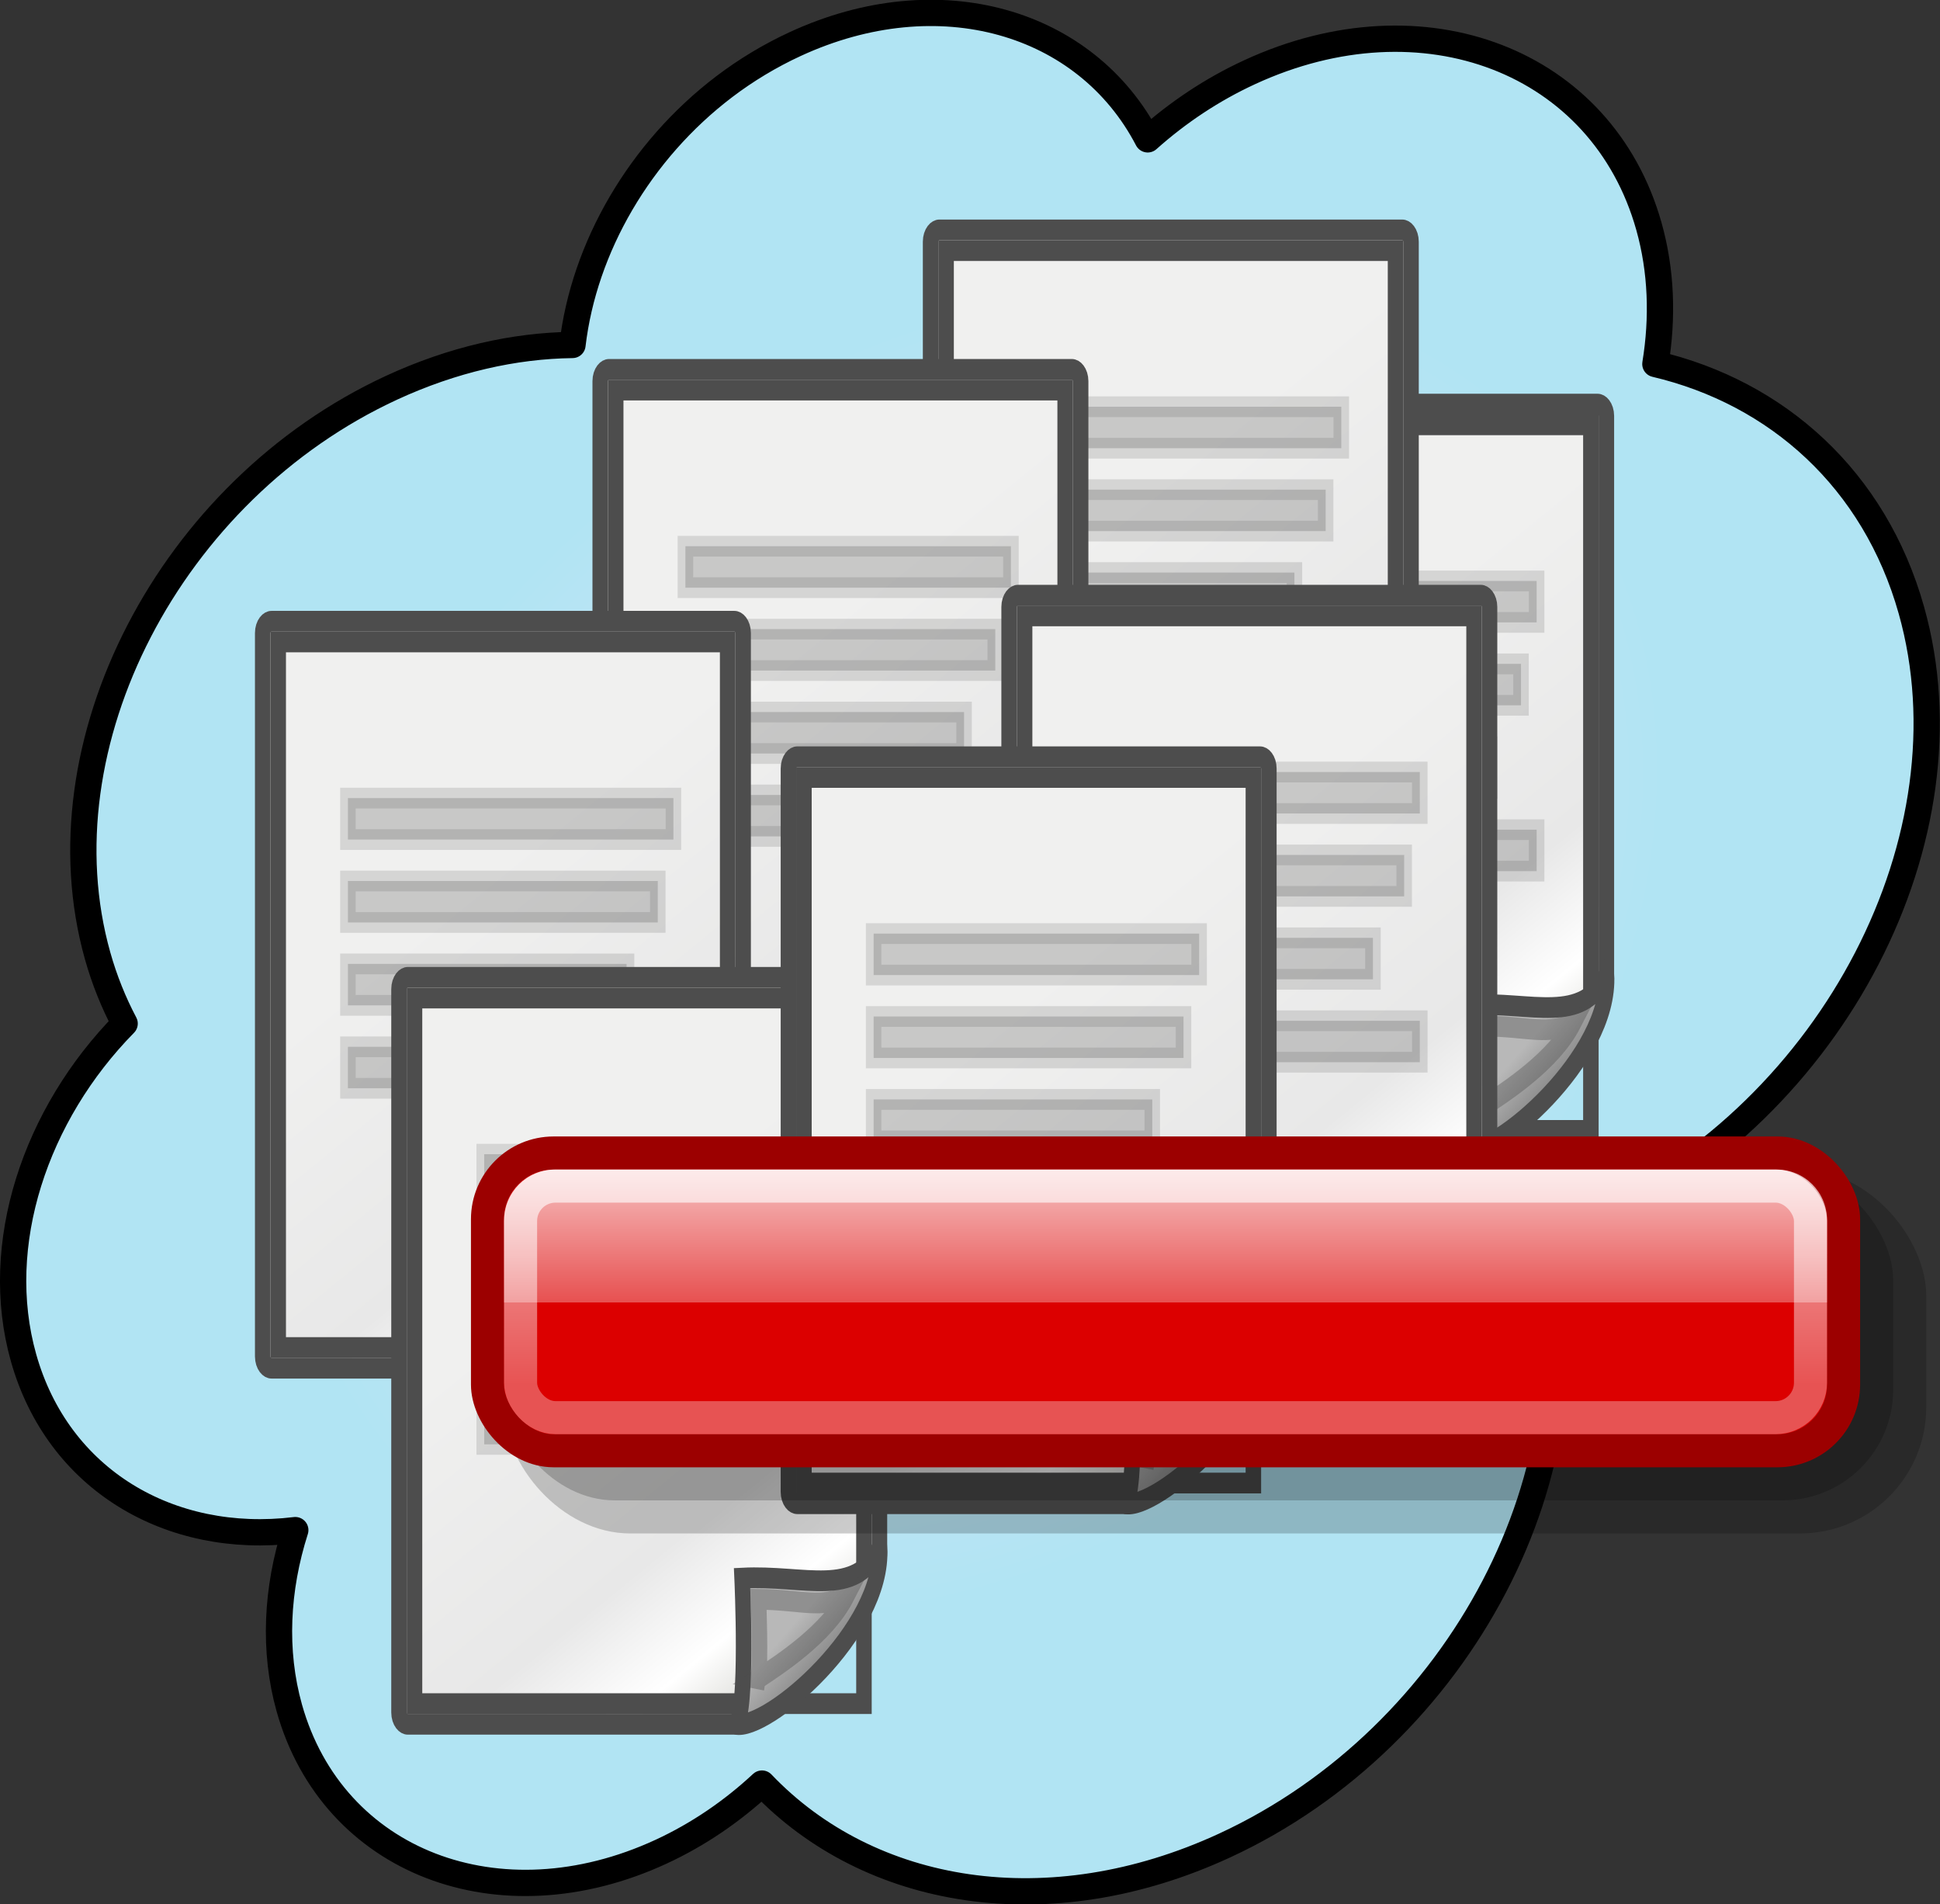 <?xml version="1.0" encoding="UTF-8" standalone="no"?>
<!-- Created with Inkscape (http://www.inkscape.org/) -->

<svg
   xmlns:dc="http://purl.org/dc/elements/1.1/"
   xmlns:cc="http://creativecommons.org/ns#"
   xmlns:rdf="http://www.w3.org/1999/02/22-rdf-syntax-ns#"
   xmlns:svg="http://www.w3.org/2000/svg"
   xmlns="http://www.w3.org/2000/svg"
   xmlns:xlink="http://www.w3.org/1999/xlink"
   xmlns:sodipodi="http://sodipodi.sourceforge.net/DTD/sodipodi-0.dtd"
   xmlns:inkscape="http://www.inkscape.org/namespaces/inkscape"
   id="svg2"
   sodipodi:docname="groupremovefrom.svg"
   viewBox="0 0 431.933 423.894"
   sodipodi:version="0.32"
   version="1.0"
   inkscape:output_extension="org.inkscape.output.svg.inkscape"
   inkscape:version="0.48.4 r9939"
   width="100%"
   height="100%">
  <rect x="0" y="0" width="431.933" height="423.894" fill="#333333" stroke="none"/>
  <defs
     id="defs4">
    <radialGradient
       id="radialGradient3218"
       gradientUnits="userSpaceOnUse"
       cy="552.38"
       cx="320.41"
       gradientTransform="matrix(0.715,-0.344,0.166,0.619,56.704,87.063)"
       r="210.59"
       inkscape:collect="always">
      <stop
         id="stop3212"
         style="stop-color:#e3e8fb"
         offset="0" />
      <stop
         id="stop3214"
         style="stop-color:#b1e4f3"
         offset="1" />
    </radialGradient>
    <linearGradient
       inkscape:collect="always"
       xlink:href="#linearGradient15218"
       id="linearGradient13653"
       gradientUnits="userSpaceOnUse"
       gradientTransform="matrix(1.067,0,0,0.989,4.392,4.035)"
       x1="22.308"
       y1="18.992"
       x2="35.785"
       y2="39.498" />
    <linearGradient
       id="linearGradient15218">
      <stop
         style="stop-color:#f0f0ef;stop-opacity:1;"
         offset="0"
         id="stop15220" />
      <stop
         id="stop2269"
         offset="0.599"
         style="stop-color:#e8e8e8;stop-opacity:1;" />
      <stop
         id="stop2267"
         offset="0.828"
         style="stop-color:#ffffff;stop-opacity:1;" />
      <stop
         style="stop-color:#d8d8d3;stop-opacity:1;"
         offset="1"
         id="stop15222" />
    </linearGradient>
    <linearGradient
       inkscape:collect="always"
       xlink:href="#linearGradient2259"
       id="linearGradient13651"
       gradientUnits="userSpaceOnUse"
       gradientTransform="matrix(0.999,0,0,1,5.991,4.033)"
       x1="26.076"
       y1="26.697"
       x2="30.811"
       y2="42.007" />
    <linearGradient
       inkscape:collect="always"
       id="linearGradient2259">
      <stop
         style="stop-color:#ffffff;stop-opacity:1;"
         offset="0"
         id="stop2261" />
      <stop
         style="stop-color:#ffffff;stop-opacity:0;"
         offset="1"
         id="stop2263" />
    </linearGradient>
    <linearGradient
       inkscape:collect="always"
       xlink:href="#linearGradient2224"
       id="linearGradient2230"
       x1="35.997"
       y1="40.458"
       x2="33.665"
       y2="37.771"
       gradientUnits="userSpaceOnUse"
       gradientTransform="translate(6.162,4.033)" />
    <linearGradient
       id="linearGradient2224">
      <stop
         style="stop-color:#7c7c7c;stop-opacity:1;"
         offset="0"
         id="stop2226" />
      <stop
         style="stop-color:#b8b8b8;stop-opacity:1;"
         offset="1"
         id="stop2228" />
    </linearGradient>
    <linearGradient
       inkscape:collect="always"
       xlink:href="#linearGradient2251"
       id="linearGradient2257"
       x1="33.396"
       y1="36.921"
       x2="34.17"
       y2="38.07"
       gradientUnits="userSpaceOnUse"
       gradientTransform="translate(6.162,3.658)" />
    <linearGradient
       inkscape:collect="always"
       id="linearGradient2251">
      <stop
         style="stop-color:#ffffff;stop-opacity:1;"
         offset="0"
         id="stop2253" />
      <stop
         style="stop-color:#ffffff;stop-opacity:0;"
         offset="1"
         id="stop2255" />
    </linearGradient>
    <linearGradient
       id="linearGradient15218-0">
      <stop
         style="stop-color:#f0f0ef;stop-opacity:1;"
         offset="0"
         id="stop15220-3" />
      <stop
         id="stop2269-5"
         offset="0.599"
         style="stop-color:#e8e8e8;stop-opacity:1;" />
      <stop
         id="stop2267-8"
         offset="0.828"
         style="stop-color:#ffffff;stop-opacity:1;" />
      <stop
         style="stop-color:#d8d8d3;stop-opacity:1;"
         offset="1"
         id="stop15222-7" />
    </linearGradient>
    <linearGradient
       id="linearGradient2224-8">
      <stop
         style="stop-color:#7c7c7c;stop-opacity:1;"
         offset="0"
         id="stop2226-9" />
      <stop
         style="stop-color:#b8b8b8;stop-opacity:1;"
         offset="1"
         id="stop2228-3" />
    </linearGradient>
    <linearGradient
       id="linearGradient15218-0-2">
      <stop
         style="stop-color:#f0f0ef;stop-opacity:1;"
         offset="0"
         id="stop15220-3-0" />
      <stop
         id="stop2269-5-4"
         offset="0.599"
         style="stop-color:#e8e8e8;stop-opacity:1;" />
      <stop
         id="stop2267-8-0"
         offset="0.828"
         style="stop-color:#ffffff;stop-opacity:1;" />
      <stop
         style="stop-color:#d8d8d3;stop-opacity:1;"
         offset="1"
         id="stop15222-7-2" />
    </linearGradient>
    <linearGradient
       id="linearGradient2224-8-7">
      <stop
         style="stop-color:#7c7c7c;stop-opacity:1;"
         offset="0"
         id="stop2226-9-4" />
      <stop
         style="stop-color:#b8b8b8;stop-opacity:1;"
         offset="1"
         id="stop2228-3-8" />
    </linearGradient>
    <linearGradient
       id="linearGradient15218-0-7">
      <stop
         style="stop-color:#f0f0ef;stop-opacity:1;"
         offset="0"
         id="stop15220-3-07" />
      <stop
         id="stop2269-5-5"
         offset="0.599"
         style="stop-color:#e8e8e8;stop-opacity:1;" />
      <stop
         id="stop2267-8-2"
         offset="0.828"
         style="stop-color:#ffffff;stop-opacity:1;" />
      <stop
         style="stop-color:#d8d8d3;stop-opacity:1;"
         offset="1"
         id="stop15222-7-0" />
    </linearGradient>
    <linearGradient
       id="linearGradient2224-8-8">
      <stop
         style="stop-color:#7c7c7c;stop-opacity:1;"
         offset="0"
         id="stop2226-9-9" />
      <stop
         style="stop-color:#b8b8b8;stop-opacity:1;"
         offset="1"
         id="stop2228-3-2" />
    </linearGradient>
    <linearGradient
       id="linearGradient15218-0-21">
      <stop
         style="stop-color:#f0f0ef;stop-opacity:1;"
         offset="0"
         id="stop15220-3-6" />
      <stop
         id="stop2269-5-6"
         offset="0.599"
         style="stop-color:#e8e8e8;stop-opacity:1;" />
      <stop
         id="stop2267-8-1"
         offset="0.828"
         style="stop-color:#ffffff;stop-opacity:1;" />
      <stop
         style="stop-color:#d8d8d3;stop-opacity:1;"
         offset="1"
         id="stop15222-7-8" />
    </linearGradient>
    <linearGradient
       id="linearGradient2224-8-0">
      <stop
         style="stop-color:#7c7c7c;stop-opacity:1;"
         offset="0"
         id="stop2226-9-44" />
      <stop
         style="stop-color:#b8b8b8;stop-opacity:1;"
         offset="1"
         id="stop2228-3-9" />
    </linearGradient>
    <linearGradient
       id="linearGradient15218-0-1">
      <stop
         style="stop-color:#f0f0ef;stop-opacity:1;"
         offset="0"
         id="stop15220-3-3" />
      <stop
         id="stop2269-5-41"
         offset="0.599"
         style="stop-color:#e8e8e8;stop-opacity:1;" />
      <stop
         id="stop2267-8-8"
         offset="0.828"
         style="stop-color:#ffffff;stop-opacity:1;" />
      <stop
         style="stop-color:#d8d8d3;stop-opacity:1;"
         offset="1"
         id="stop15222-7-3" />
    </linearGradient>
    <linearGradient
       id="linearGradient2224-8-08">
      <stop
         style="stop-color:#7c7c7c;stop-opacity:1;"
         offset="0"
         id="stop2226-9-2" />
      <stop
         style="stop-color:#b8b8b8;stop-opacity:1;"
         offset="1"
         id="stop2228-3-0" />
    </linearGradient>
    <linearGradient
       inkscape:collect="always"
       xlink:href="#linearGradient15218-0-9"
       id="linearGradient13653-6-8"
       gradientUnits="userSpaceOnUse"
       gradientTransform="matrix(1.067,0,0,0.989,4.392,4.035)"
       x1="22.308"
       y1="18.992"
       x2="35.785"
       y2="39.498" />
    <linearGradient
       id="linearGradient15218-0-9">
      <stop
         style="stop-color:#f0f0ef;stop-opacity:1;"
         offset="0"
         id="stop15220-3-64" />
      <stop
         id="stop2269-5-3"
         offset="0.599"
         style="stop-color:#e8e8e8;stop-opacity:1;" />
      <stop
         id="stop2267-8-7"
         offset="0.828"
         style="stop-color:#ffffff;stop-opacity:1;" />
      <stop
         style="stop-color:#d8d8d3;stop-opacity:1;"
         offset="1"
         id="stop15222-7-1" />
    </linearGradient>
    <linearGradient
       inkscape:collect="always"
       xlink:href="#linearGradient2259-4-42"
       id="linearGradient13651-0-8"
       gradientUnits="userSpaceOnUse"
       gradientTransform="matrix(0.999,0,0,1,5.991,4.033)"
       x1="26.076"
       y1="26.697"
       x2="30.811"
       y2="42.007" />
    <linearGradient
       inkscape:collect="always"
       id="linearGradient2259-4-42">
      <stop
         style="stop-color:#ffffff;stop-opacity:1;"
         offset="0"
         id="stop2261-8-3" />
      <stop
         style="stop-color:#ffffff;stop-opacity:0;"
         offset="1"
         id="stop2263-0-4" />
    </linearGradient>
    <linearGradient
       inkscape:collect="always"
       xlink:href="#linearGradient2224-8-76"
       id="linearGradient2230-5-0"
       x1="35.997"
       y1="40.458"
       x2="33.665"
       y2="37.771"
       gradientUnits="userSpaceOnUse"
       gradientTransform="translate(6.162,4.033)" />
    <linearGradient
       id="linearGradient2224-8-76">
      <stop
         style="stop-color:#7c7c7c;stop-opacity:1;"
         offset="0"
         id="stop2226-9-8" />
      <stop
         style="stop-color:#b8b8b8;stop-opacity:1;"
         offset="1"
         id="stop2228-3-1" />
    </linearGradient>
    <linearGradient
       inkscape:collect="always"
       xlink:href="#linearGradient2251-8-0"
       id="linearGradient2257-6-20"
       x1="33.396"
       y1="36.921"
       x2="34.17"
       y2="38.07"
       gradientUnits="userSpaceOnUse"
       gradientTransform="translate(6.162,3.658)" />
    <linearGradient
       inkscape:collect="always"
       id="linearGradient2251-8-0">
      <stop
         style="stop-color:#ffffff;stop-opacity:1;"
         offset="0"
         id="stop2253-9-1" />
      <stop
         style="stop-color:#ffffff;stop-opacity:0;"
         offset="1"
         id="stop2255-7-0" />
    </linearGradient>
    <linearGradient
       inkscape:collect="always"
       xlink:href="#linearGradient15218-0-9-1"
       id="linearGradient13653-6-8-8"
       gradientUnits="userSpaceOnUse"
       gradientTransform="matrix(1.067,0,0,0.989,4.392,4.035)"
       x1="22.308"
       y1="18.992"
       x2="35.785"
       y2="39.498" />
    <linearGradient
       id="linearGradient15218-0-9-1">
      <stop
         style="stop-color:#f0f0ef;stop-opacity:1;"
         offset="0"
         id="stop15220-3-64-3" />
      <stop
         id="stop2269-5-3-9"
         offset="0.599"
         style="stop-color:#e8e8e8;stop-opacity:1;" />
      <stop
         id="stop2267-8-7-1"
         offset="0.828"
         style="stop-color:#ffffff;stop-opacity:1;" />
      <stop
         style="stop-color:#d8d8d3;stop-opacity:1;"
         offset="1"
         id="stop15222-7-1-8" />
    </linearGradient>
    <linearGradient
       inkscape:collect="always"
       xlink:href="#linearGradient2224-8-76-1"
       id="linearGradient2230-5-0-3"
       x1="35.997"
       y1="40.458"
       x2="33.665"
       y2="37.771"
       gradientUnits="userSpaceOnUse"
       gradientTransform="translate(6.162,4.033)" />
    <linearGradient
       id="linearGradient2224-8-76-1">
      <stop
         style="stop-color:#7c7c7c;stop-opacity:1;"
         offset="0"
         id="stop2226-9-8-2" />
      <stop
         style="stop-color:#b8b8b8;stop-opacity:1;"
         offset="1"
         id="stop2228-3-1-5" />
    </linearGradient>
    <linearGradient
       inkscape:collect="always"
       xlink:href="#linearGradient15218-0-9-4"
       id="linearGradient13653-6-8-2"
       gradientUnits="userSpaceOnUse"
       gradientTransform="matrix(1.067,0,0,0.989,4.392,4.035)"
       x1="22.308"
       y1="18.992"
       x2="35.785"
       y2="39.498" />
    <linearGradient
       id="linearGradient15218-0-9-4">
      <stop
         style="stop-color:#f0f0ef;stop-opacity:1;"
         offset="0"
         id="stop15220-3-64-5" />
      <stop
         id="stop2269-5-3-1"
         offset="0.599"
         style="stop-color:#e8e8e8;stop-opacity:1;" />
      <stop
         id="stop2267-8-7-5"
         offset="0.828"
         style="stop-color:#ffffff;stop-opacity:1;" />
      <stop
         style="stop-color:#d8d8d3;stop-opacity:1;"
         offset="1"
         id="stop15222-7-1-6" />
    </linearGradient>
    <linearGradient
       inkscape:collect="always"
       xlink:href="#linearGradient2259-4-42-4"
       id="linearGradient13651-0-8-4"
       gradientUnits="userSpaceOnUse"
       gradientTransform="matrix(0.999,0,0,1,5.991,4.033)"
       x1="26.076"
       y1="26.697"
       x2="30.811"
       y2="42.007" />
    <linearGradient
       inkscape:collect="always"
       id="linearGradient2259-4-42-4">
      <stop
         style="stop-color:#ffffff;stop-opacity:1;"
         offset="0"
         id="stop2261-8-3-9" />
      <stop
         style="stop-color:#ffffff;stop-opacity:0;"
         offset="1"
         id="stop2263-0-4-4" />
    </linearGradient>
    <linearGradient
       inkscape:collect="always"
       xlink:href="#linearGradient2224-8-76-6"
       id="linearGradient2230-5-0-8"
       x1="35.997"
       y1="40.458"
       x2="33.665"
       y2="37.771"
       gradientUnits="userSpaceOnUse"
       gradientTransform="translate(6.162,4.033)" />
    <linearGradient
       id="linearGradient2224-8-76-6">
      <stop
         style="stop-color:#7c7c7c;stop-opacity:1;"
         offset="0"
         id="stop2226-9-8-1" />
      <stop
         style="stop-color:#b8b8b8;stop-opacity:1;"
         offset="1"
         id="stop2228-3-1-1" />
    </linearGradient>
    <linearGradient
       inkscape:collect="always"
       xlink:href="#linearGradient2251-8-0-2"
       id="linearGradient2257-6-20-9"
       x1="33.396"
       y1="36.921"
       x2="34.17"
       y2="38.07"
       gradientUnits="userSpaceOnUse"
       gradientTransform="translate(6.162,3.658)" />
    <linearGradient
       inkscape:collect="always"
       id="linearGradient2251-8-0-2">
      <stop
         style="stop-color:#ffffff;stop-opacity:1;"
         offset="0"
         id="stop2253-9-1-5" />
      <stop
         style="stop-color:#ffffff;stop-opacity:0;"
         offset="1"
         id="stop2255-7-0-6" />
    </linearGradient>
    <linearGradient
       inkscape:collect="always"
       xlink:href="#linearGradient15218-0-9-0"
       id="linearGradient13653-6-8-1"
       gradientUnits="userSpaceOnUse"
       gradientTransform="matrix(1.067,0,0,0.989,4.392,4.035)"
       x1="22.308"
       y1="18.992"
       x2="35.785"
       y2="39.498" />
    <linearGradient
       id="linearGradient15218-0-9-0">
      <stop
         style="stop-color:#f0f0ef;stop-opacity:1;"
         offset="0"
         id="stop15220-3-64-34" />
      <stop
         id="stop2269-5-3-7"
         offset="0.599"
         style="stop-color:#e8e8e8;stop-opacity:1;" />
      <stop
         id="stop2267-8-7-8"
         offset="0.828"
         style="stop-color:#ffffff;stop-opacity:1;" />
      <stop
         style="stop-color:#d8d8d3;stop-opacity:1;"
         offset="1"
         id="stop15222-7-1-7" />
    </linearGradient>
    <linearGradient
       inkscape:collect="always"
       xlink:href="#linearGradient2259-4-42-63"
       id="linearGradient13651-0-8-2"
       gradientUnits="userSpaceOnUse"
       gradientTransform="matrix(0.999,0,0,1,5.991,4.033)"
       x1="26.076"
       y1="26.697"
       x2="30.811"
       y2="42.007" />
    <linearGradient
       inkscape:collect="always"
       id="linearGradient2259-4-42-63">
      <stop
         style="stop-color:#ffffff;stop-opacity:1;"
         offset="0"
         id="stop2261-8-3-8" />
      <stop
         style="stop-color:#ffffff;stop-opacity:0;"
         offset="1"
         id="stop2263-0-4-6" />
    </linearGradient>
    <linearGradient
       inkscape:collect="always"
       xlink:href="#linearGradient2224-8-76-2"
       id="linearGradient2230-5-0-86"
       x1="35.997"
       y1="40.458"
       x2="33.665"
       y2="37.771"
       gradientUnits="userSpaceOnUse"
       gradientTransform="translate(6.162,4.033)" />
    <linearGradient
       id="linearGradient2224-8-76-2">
      <stop
         style="stop-color:#7c7c7c;stop-opacity:1;"
         offset="0"
         id="stop2226-9-8-9" />
      <stop
         style="stop-color:#b8b8b8;stop-opacity:1;"
         offset="1"
         id="stop2228-3-1-0" />
    </linearGradient>
    <linearGradient
       inkscape:collect="always"
       xlink:href="#linearGradient2251-8-0-3"
       id="linearGradient2257-6-20-3"
       x1="33.396"
       y1="36.921"
       x2="34.17"
       y2="38.07"
       gradientUnits="userSpaceOnUse"
       gradientTransform="translate(6.162,3.658)" />
    <linearGradient
       inkscape:collect="always"
       id="linearGradient2251-8-0-3">
      <stop
         style="stop-color:#ffffff;stop-opacity:1;"
         offset="0"
         id="stop2253-9-1-70" />
      <stop
         style="stop-color:#ffffff;stop-opacity:0;"
         offset="1"
         id="stop2255-7-0-2" />
    </linearGradient>
    <linearGradient
       inkscape:collect="always"
       xlink:href="#linearGradient15218-0-9-46"
       id="linearGradient13653-6-8-5"
       gradientUnits="userSpaceOnUse"
       gradientTransform="matrix(1.067,0,0,0.989,4.392,4.035)"
       x1="22.308"
       y1="18.992"
       x2="35.785"
       y2="39.498" />
    <linearGradient
       id="linearGradient15218-0-9-46">
      <stop
         style="stop-color:#f0f0ef;stop-opacity:1;"
         offset="0"
         id="stop15220-3-64-2" />
      <stop
         id="stop2269-5-3-6"
         offset="0.599"
         style="stop-color:#e8e8e8;stop-opacity:1;" />
      <stop
         id="stop2267-8-7-2"
         offset="0.828"
         style="stop-color:#ffffff;stop-opacity:1;" />
      <stop
         style="stop-color:#d8d8d3;stop-opacity:1;"
         offset="1"
         id="stop15222-7-1-5" />
    </linearGradient>
    <linearGradient
       inkscape:collect="always"
       xlink:href="#linearGradient2259-4-42-8"
       id="linearGradient13651-0-8-5"
       gradientUnits="userSpaceOnUse"
       gradientTransform="matrix(0.999,0,0,1,5.991,4.033)"
       x1="26.076"
       y1="26.697"
       x2="30.811"
       y2="42.007" />
    <linearGradient
       inkscape:collect="always"
       id="linearGradient2259-4-42-8">
      <stop
         style="stop-color:#ffffff;stop-opacity:1;"
         offset="0"
         id="stop2261-8-3-5" />
      <stop
         style="stop-color:#ffffff;stop-opacity:0;"
         offset="1"
         id="stop2263-0-4-32" />
    </linearGradient>
    <linearGradient
       inkscape:collect="always"
       xlink:href="#linearGradient2224-8-76-3"
       id="linearGradient2230-5-0-6"
       x1="35.997"
       y1="40.458"
       x2="33.665"
       y2="37.771"
       gradientUnits="userSpaceOnUse"
       gradientTransform="translate(6.162,4.033)" />
    <linearGradient
       id="linearGradient2224-8-76-3">
      <stop
         style="stop-color:#7c7c7c;stop-opacity:1;"
         offset="0"
         id="stop2226-9-8-6" />
      <stop
         style="stop-color:#b8b8b8;stop-opacity:1;"
         offset="1"
         id="stop2228-3-1-9" />
    </linearGradient>
    <linearGradient
       inkscape:collect="always"
       xlink:href="#linearGradient2251-8-0-6"
       id="linearGradient2257-6-20-1"
       x1="33.396"
       y1="36.921"
       x2="34.17"
       y2="38.07"
       gradientUnits="userSpaceOnUse"
       gradientTransform="translate(6.162,3.658)" />
    <linearGradient
       inkscape:collect="always"
       id="linearGradient2251-8-0-6">
      <stop
         style="stop-color:#ffffff;stop-opacity:1;"
         offset="0"
         id="stop2253-9-1-2" />
      <stop
         style="stop-color:#ffffff;stop-opacity:0;"
         offset="1"
         id="stop2255-7-0-0" />
    </linearGradient>
    <linearGradient
       inkscape:collect="always"
       xlink:href="#linearGradient15218-0-9-1-8"
       id="linearGradient13653-6-8-8-1"
       gradientUnits="userSpaceOnUse"
       gradientTransform="matrix(1.067,0,0,0.989,4.392,4.035)"
       x1="22.308"
       y1="18.992"
       x2="35.785"
       y2="39.498" />
    <linearGradient
       id="linearGradient15218-0-9-1-8">
      <stop
         style="stop-color:#f0f0ef;stop-opacity:1;"
         offset="0"
         id="stop15220-3-64-3-6" />
      <stop
         id="stop2269-5-3-9-5"
         offset="0.599"
         style="stop-color:#e8e8e8;stop-opacity:1;" />
      <stop
         id="stop2267-8-7-1-9"
         offset="0.828"
         style="stop-color:#ffffff;stop-opacity:1;" />
      <stop
         style="stop-color:#d8d8d3;stop-opacity:1;"
         offset="1"
         id="stop15222-7-1-8-4" />
    </linearGradient>
    <linearGradient
       inkscape:collect="always"
       xlink:href="#linearGradient2224-8-76-1-4"
       id="linearGradient2230-5-0-3-9"
       x1="35.997"
       y1="40.458"
       x2="33.665"
       y2="37.771"
       gradientUnits="userSpaceOnUse"
       gradientTransform="translate(6.162,4.033)" />
    <linearGradient
       id="linearGradient2224-8-76-1-4">
      <stop
         style="stop-color:#7c7c7c;stop-opacity:1;"
         offset="0"
         id="stop2226-9-8-2-1" />
      <stop
         style="stop-color:#b8b8b8;stop-opacity:1;"
         offset="1"
         id="stop2228-3-1-5-3" />
    </linearGradient>
    <linearGradient
       inkscape:collect="always"
       xlink:href="#linearGradient15218-0-9-1-5"
       id="linearGradient13653-6-8-8-0"
       gradientUnits="userSpaceOnUse"
       gradientTransform="matrix(1.067,0,0,0.989,4.392,4.035)"
       x1="22.308"
       y1="18.992"
       x2="35.785"
       y2="39.498" />
    <linearGradient
       id="linearGradient15218-0-9-1-5">
      <stop
         style="stop-color:#f0f0ef;stop-opacity:1;"
         offset="0"
         id="stop15220-3-64-3-61" />
      <stop
         id="stop2269-5-3-9-59"
         offset="0.599"
         style="stop-color:#e8e8e8;stop-opacity:1;" />
      <stop
         id="stop2267-8-7-1-6"
         offset="0.828"
         style="stop-color:#ffffff;stop-opacity:1;" />
      <stop
         style="stop-color:#d8d8d3;stop-opacity:1;"
         offset="1"
         id="stop15222-7-1-8-2" />
    </linearGradient>
    <linearGradient
       inkscape:collect="always"
       xlink:href="#linearGradient2224-8-76-1-8"
       id="linearGradient2230-5-0-3-7"
       x1="35.997"
       y1="40.458"
       x2="33.665"
       y2="37.771"
       gradientUnits="userSpaceOnUse"
       gradientTransform="translate(6.162,4.033)" />
    <linearGradient
       id="linearGradient2224-8-76-1-8">
      <stop
         style="stop-color:#7c7c7c;stop-opacity:1;"
         offset="0"
         id="stop2226-9-8-2-8" />
      <stop
         style="stop-color:#b8b8b8;stop-opacity:1;"
         offset="1"
         id="stop2228-3-1-5-8" />
    </linearGradient>
    <linearGradient
       inkscape:collect="always"
       xlink:href="#linearGradient15218-0-9-1-4"
       id="linearGradient13653-6-8-8-5"
       gradientUnits="userSpaceOnUse"
       gradientTransform="matrix(1.067,0,0,0.989,4.392,4.035)"
       x1="22.308"
       y1="18.992"
       x2="35.785"
       y2="39.498" />
    <linearGradient
       id="linearGradient15218-0-9-1-4">
      <stop
         style="stop-color:#f0f0ef;stop-opacity:1;"
         offset="0"
         id="stop15220-3-64-3-4" />
      <stop
         id="stop2269-5-3-9-0"
         offset="0.599"
         style="stop-color:#e8e8e8;stop-opacity:1;" />
      <stop
         id="stop2267-8-7-1-5"
         offset="0.828"
         style="stop-color:#ffffff;stop-opacity:1;" />
      <stop
         style="stop-color:#d8d8d3;stop-opacity:1;"
         offset="1"
         id="stop15222-7-1-8-40" />
    </linearGradient>
    <linearGradient
       inkscape:collect="always"
       xlink:href="#linearGradient2224-8-76-1-7"
       id="linearGradient2230-5-0-3-0"
       x1="35.997"
       y1="40.458"
       x2="33.665"
       y2="37.771"
       gradientUnits="userSpaceOnUse"
       gradientTransform="translate(6.162,4.033)" />
    <linearGradient
       id="linearGradient2224-8-76-1-7">
      <stop
         style="stop-color:#7c7c7c;stop-opacity:1;"
         offset="0"
         id="stop2226-9-8-2-3" />
      <stop
         style="stop-color:#b8b8b8;stop-opacity:1;"
         offset="1"
         id="stop2228-3-1-5-5" />
    </linearGradient>
    <linearGradient
       inkscape:collect="always"
       xlink:href="#linearGradient15218-0-9-1-0"
       id="linearGradient13653-6-8-8-9"
       gradientUnits="userSpaceOnUse"
       gradientTransform="matrix(1.067,0,0,0.989,4.392,4.035)"
       x1="22.308"
       y1="18.992"
       x2="35.785"
       y2="39.498" />
    <linearGradient
       id="linearGradient15218-0-9-1-0">
      <stop
         style="stop-color:#f0f0ef;stop-opacity:1;"
         offset="0"
         id="stop15220-3-64-3-5" />
      <stop
         id="stop2269-5-3-9-7"
         offset="0.599"
         style="stop-color:#e8e8e8;stop-opacity:1;" />
      <stop
         id="stop2267-8-7-1-2"
         offset="0.828"
         style="stop-color:#ffffff;stop-opacity:1;" />
      <stop
         style="stop-color:#d8d8d3;stop-opacity:1;"
         offset="1"
         id="stop15222-7-1-8-21" />
    </linearGradient>
    <linearGradient
       inkscape:collect="always"
       xlink:href="#linearGradient2224-8-76-1-2"
       id="linearGradient2230-5-0-3-4"
       x1="35.997"
       y1="40.458"
       x2="33.665"
       y2="37.771"
       gradientUnits="userSpaceOnUse"
       gradientTransform="translate(6.162,4.033)" />
    <linearGradient
       id="linearGradient2224-8-76-1-2">
      <stop
         style="stop-color:#7c7c7c;stop-opacity:1;"
         offset="0"
         id="stop2226-9-8-2-5" />
      <stop
         style="stop-color:#b8b8b8;stop-opacity:1;"
         offset="1"
         id="stop2228-3-1-5-1" />
    </linearGradient>
    <linearGradient
       inkscape:collect="always"
       xlink:href="#linearGradient15218-0-9-1-88"
       id="linearGradient13653-6-8-8-7"
       gradientUnits="userSpaceOnUse"
       gradientTransform="matrix(1.067,0,0,0.989,4.392,4.035)"
       x1="22.308"
       y1="18.992"
       x2="35.785"
       y2="39.498" />
    <linearGradient
       id="linearGradient15218-0-9-1-88">
      <stop
         style="stop-color:#f0f0ef;stop-opacity:1;"
         offset="0"
         id="stop15220-3-64-3-0" />
      <stop
         id="stop2269-5-3-9-4"
         offset="0.599"
         style="stop-color:#e8e8e8;stop-opacity:1;" />
      <stop
         id="stop2267-8-7-1-8"
         offset="0.828"
         style="stop-color:#ffffff;stop-opacity:1;" />
      <stop
         style="stop-color:#d8d8d3;stop-opacity:1;"
         offset="1"
         id="stop15222-7-1-8-0" />
    </linearGradient>
    <linearGradient
       inkscape:collect="always"
       xlink:href="#linearGradient2224-8-76-1-6"
       id="linearGradient2230-5-0-3-6"
       x1="35.997"
       y1="40.458"
       x2="33.665"
       y2="37.771"
       gradientUnits="userSpaceOnUse"
       gradientTransform="translate(6.162,4.033)" />
    <linearGradient
       id="linearGradient2224-8-76-1-6">
      <stop
         style="stop-color:#7c7c7c;stop-opacity:1;"
         offset="0"
         id="stop2226-9-8-2-9" />
      <stop
         style="stop-color:#b8b8b8;stop-opacity:1;"
         offset="1"
         id="stop2228-3-1-5-88" />
    </linearGradient>
    <linearGradient
       inkscape:collect="always"
       xlink:href="#linearGradient15218-0-9-1-886"
       id="linearGradient13653-6-8-8-53"
       gradientUnits="userSpaceOnUse"
       gradientTransform="matrix(1.067,0,0,0.989,4.392,4.035)"
       x1="22.308"
       y1="18.992"
       x2="35.785"
       y2="39.498" />
    <linearGradient
       id="linearGradient15218-0-9-1-886">
      <stop
         style="stop-color:#f0f0ef;stop-opacity:1;"
         offset="0"
         id="stop15220-3-64-3-3" />
      <stop
         id="stop2269-5-3-9-55"
         offset="0.599"
         style="stop-color:#e8e8e8;stop-opacity:1;" />
      <stop
         id="stop2267-8-7-1-4"
         offset="0.828"
         style="stop-color:#ffffff;stop-opacity:1;" />
      <stop
         style="stop-color:#d8d8d3;stop-opacity:1;"
         offset="1"
         id="stop15222-7-1-8-3" />
    </linearGradient>
    <linearGradient
       inkscape:collect="always"
       xlink:href="#linearGradient2224-8-76-1-48"
       id="linearGradient2230-5-0-3-68"
       x1="35.997"
       y1="40.458"
       x2="33.665"
       y2="37.771"
       gradientUnits="userSpaceOnUse"
       gradientTransform="translate(6.162,4.033)" />
    <linearGradient
       id="linearGradient2224-8-76-1-48">
      <stop
         style="stop-color:#7c7c7c;stop-opacity:1;"
         offset="0"
         id="stop2226-9-8-2-6" />
      <stop
         style="stop-color:#b8b8b8;stop-opacity:1;"
         offset="1"
         id="stop2228-3-1-5-0" />
    </linearGradient>
    <linearGradient
       inkscape:collect="always"
       xlink:href="#linearGradient15218-0-9-1-2"
       id="linearGradient13653-6-8-8-3"
       gradientUnits="userSpaceOnUse"
       gradientTransform="matrix(1.067,0,0,0.989,4.392,4.035)"
       x1="22.308"
       y1="18.992"
       x2="35.785"
       y2="39.498" />
    <linearGradient
       id="linearGradient15218-0-9-1-2">
      <stop
         style="stop-color:#f0f0ef;stop-opacity:1;"
         offset="0"
         id="stop15220-3-64-3-8" />
      <stop
         id="stop2269-5-3-9-1"
         offset="0.599"
         style="stop-color:#e8e8e8;stop-opacity:1;" />
      <stop
         id="stop2267-8-7-1-65"
         offset="0.828"
         style="stop-color:#ffffff;stop-opacity:1;" />
      <stop
         style="stop-color:#d8d8d3;stop-opacity:1;"
         offset="1"
         id="stop15222-7-1-8-6" />
    </linearGradient>
    <linearGradient
       inkscape:collect="always"
       xlink:href="#linearGradient2224-8-76-1-20"
       id="linearGradient2230-5-0-3-08"
       x1="35.997"
       y1="40.458"
       x2="33.665"
       y2="37.771"
       gradientUnits="userSpaceOnUse"
       gradientTransform="translate(6.162,4.033)" />
    <linearGradient
       id="linearGradient2224-8-76-1-20">
      <stop
         style="stop-color:#7c7c7c;stop-opacity:1;"
         offset="0"
         id="stop2226-9-8-2-2" />
      <stop
         style="stop-color:#b8b8b8;stop-opacity:1;"
         offset="1"
         id="stop2228-3-1-5-06" />
    </linearGradient>
    <linearGradient
       inkscape:collect="always"
       xlink:href="#linearGradient4794"
       id="linearGradient4800"
       x1="18.688"
       y1="17.804"
       x2="18.688"
       y2="26.501"
       gradientUnits="userSpaceOnUse" />
    <linearGradient
       inkscape:collect="always"
       id="linearGradient4794">
      <stop
         style="stop-color:white;stop-opacity:0.796"
         offset="0"
         id="stop4796" />
      <stop
         style="stop-color:white;stop-opacity:0.325"
         offset="1"
         id="stop4798" />
    </linearGradient>
    <linearGradient
       inkscape:collect="always"
       xlink:href="#linearGradient4805"
       id="linearGradient4811"
       x1="23.25"
       y1="17.73"
       x2="23.25"
       y2="26.913"
       gradientUnits="userSpaceOnUse" />
    <linearGradient
       inkscape:collect="always"
       id="linearGradient4805">
      <stop
         style="stop-color:white;stop-opacity:1;"
         offset="0"
         id="stop4807" />
      <stop
         style="stop-color:white;stop-opacity:0;"
         offset="1"
         id="stop4809" />
    </linearGradient>
    <linearGradient
       y2="26.913"
       x2="23.25"
       y1="17.73"
       x1="23.25"
       gradientUnits="userSpaceOnUse"
       id="linearGradient3020"
       xlink:href="#linearGradient4805"
       inkscape:collect="always" />
    <linearGradient
       inkscape:collect="always"
       xlink:href="#linearGradient4794"
       id="linearGradient3696"
       gradientUnits="userSpaceOnUse"
       x1="18.688"
       y1="17.804"
       x2="18.688"
       y2="26.501" />
    <linearGradient
       inkscape:collect="always"
       xlink:href="#linearGradient4805"
       id="linearGradient3698"
       gradientUnits="userSpaceOnUse"
       x1="23.25"
       y1="17.73"
       x2="23.25"
       y2="26.913" />
  </defs>
  <sodipodi:namedview
     id="base"
     bordercolor="#666666"
     inkscape:pageshadow="2"
     inkscape:window-y="0"
     pagecolor="#ffffff"
     inkscape:window-height="908"
     inkscape:zoom="0.7"
     inkscape:window-x="-6"
     showgrid="false"
     borderopacity="1.0"
     inkscape:current-layer="layer1"
     inkscape:cx="384.87899"
     inkscape:cy="332.28322"
     inkscape:window-width="772"
     inkscape:pageopacity="0.0"
     inkscape:document-units="px"
     inkscape:window-maximized="0"
     fit-margin-top="0"
     fit-margin-left="0"
     fit-margin-right="0"
     fit-margin-bottom="0" />
  <g
     id="layer1"
     inkscape:label="Calque 1"
     inkscape:groupmode="layer"
     transform="translate(-161.608,-106.874)">
    <path
       id="path2396"
       style="fill:url(#radialGradient3218);stroke:#000000;stroke-width:5.85;stroke-linecap:round;stroke-linejoin:round"
       d="m 322.873,126.159 c -18.805,14.277 -31.257,35.794 -33.806,57.5 -12.988,0.162 -26.685,3.248 -40.26,9.513 -49.374,22.816 -78.699,79.45 -65.467,126.449 1.517,5.4 3.561,10.434 6.019,15.089 -19.897,20.218 -29.608,49.178 -22.517,74.362 7.657,27.187 32.562,41.789 60.511,38.392 -4.178,13.086 -4.916,26.849 -1.325,39.624 9.66,34.292 46.723,48.609 82.755,31.964 8.345,-3.857 15.902,-9.053 22.477,-15.17 23.923,25.09 63.879,31.856 102.996,13.79 52.58,-24.291 83.948,-84.39 70.454,-134.569 4.087,-1.353 8.194,-2.937 12.28,-4.831 52.944,-24.454 84.373,-85.202 70.181,-135.57 -8.204,-29.149 -29.912,-48.433 -57.001,-54.807 1.689,-10.312 1.345,-20.759 -1.436,-30.638 -10.368,-36.836 -50.213,-52.182 -88.915,-34.305 -8.355,3.857 -15.962,8.945 -22.679,14.94 -13.717,-26.348 -46.501,-35.983 -78.496,-21.206 -5.624,2.598 -10.915,5.792 -15.77,9.473 z"
       inkscape:export-ydpi="26.945248"
       inkscape:export-filename="I:\Documents and Settings\Eric\Bureau\Isometric Cloud Base.png"
       inkscape:export-xdpi="26.945248"
       inkscape:connector-curvature="0" />
    <g
       transform="matrix(3.41,0,0,3.41,693.57,369.231)"
       id="g12863-6-9" />
    <g
       transform="matrix(1.012,0,0,1.353,-270.273,593.614)"
       id="g3189-8">
      <g
         style="stroke:#4d4d4d"
         id="g12863-6-51-6-1"
         transform="matrix(3.41,0,0,3.41,625.019,-329.074)">
        <path
           sodipodi:nodetypes="ccccccccc"
           id="rect12413-8-0-2-2"
           d="m 15.073,10.501 29.856,0 c 0.316,0 0.57,0.253 0.57,0.567 l 0,27.167 c 0,2.476 -6.88,8.303 -9.268,8.303 l -21.158,0 c -0.316,0 -0.57,-0.253 -0.57,-0.567 l 0,-34.903 c 0,-0.314 0.254,-0.567 0.57,-0.567 z"
           style="fill:url(#linearGradient13653-6-8-8-1);fill-opacity:1;fill-rule:evenodd;stroke:#4d4d4d;stroke-width:1;stroke-linecap:butt;stroke-linejoin:miter;stroke-miterlimit:4;stroke-opacity:1;stroke-dashoffset:0"
           inkscape:connector-curvature="0" />
        <rect
           style="fill:none;stroke:#4d4d4d;stroke-width:1;stroke-linecap:butt;stroke-linejoin:miter;stroke-miterlimit:4;stroke-opacity:1;stroke-dasharray:none;stroke-dashoffset:0"
           id="rect15244-9-58-8-2"
           width="28.997"
           height="34.041"
           x="15.503"
           y="11.5"
           rx="0"
           ry="0" />
        <path
           style="color:#000000;fill:url(#linearGradient2230-5-0-3-9);fill-opacity:1;fill-rule:evenodd;stroke:#4d4d4d;stroke-width:1;stroke-linecap:butt;stroke-linejoin:miter;stroke-miterlimit:4;stroke-opacity:1;stroke-dasharray:none;stroke-dashoffset:0;marker:none;visibility:visible;display:inline;overflow:visible"
           d="m 36.221,46.537 c 2.03,0.33 9.589,-4.53 9.284,-8.498 -1.563,2.423 -4.759,1.287 -8.867,1.446 0,0 0.395,6.552 -0.417,7.052 z"
           id="path2210-8-3-7-5"
           sodipodi:nodetypes="cccc"
           inkscape:connector-curvature="0" />
        <path
           sodipodi:nodetypes="cccc"
           id="path2247-8-2-0-1"
           d="m 37.671,44.345 c 1.37,-0.684 4.428,-2.146 5.728,-4.027 -1.596,0.68 -2.948,0.209 -5.702,0.19 0,0 0.162,3.062 -0.025,3.837 z"
           style="opacity:0.369;color:#000000;fill:none;stroke:#4d4d4d;stroke-width:1;stroke-linecap:butt;stroke-linejoin:miter;stroke-miterlimit:4;stroke-opacity:1;stroke-dasharray:none;stroke-dashoffset:0;marker:none;visibility:visible;display:inline;overflow:visible"
           inkscape:connector-curvature="0" />
        <rect
           style="opacity:0.17;color:#000000;fill:#000000;fill-opacity:1;fill-rule:evenodd;stroke:#4d4d4d;stroke-width:1;marker:none;visibility:visible;display:inline;overflow:visible"
           id="rect2271-8-6-9-0"
           width="21"
           height="2"
           x="20"
           y="19.033" />
        <rect
           y="23.033"
           x="20"
           height="2"
           width="19.992"
           id="rect2273-4-0-2-8"
           style="opacity:0.17;color:#000000;fill:#000000;fill-opacity:1;fill-rule:evenodd;stroke:#4d4d4d;stroke-width:1;marker:none;visibility:visible;display:inline;overflow:visible" />
        <rect
           style="opacity:0.17;color:#000000;fill:#000000;fill-opacity:1;fill-rule:evenodd;stroke:#4d4d4d;stroke-width:1;marker:none;visibility:visible;display:inline;overflow:visible"
           id="rect2275-1-2-2-4"
           width="17.977"
           height="2"
           x="20"
           y="27.033" />
        <rect
           y="31.033"
           x="20"
           height="2"
           width="21"
           id="rect2277-8-76-5-1"
           style="opacity:0.17;color:#000000;fill:#000000;fill-opacity:1;fill-rule:evenodd;stroke:#4d4d4d;stroke-width:1;marker:none;visibility:visible;display:inline;overflow:visible" />
      </g>
    </g>
    <g
       transform="matrix(1.012,0,0,1.353,4.29,-21.156)"
       id="g3189-6">
      <g
         style="stroke:#4d4d4d"
         id="g12863-6-51-6-6"
         transform="matrix(3.41,0,0,3.41,310.733,96.641)">
        <path
           sodipodi:nodetypes="ccccccccc"
           id="rect12413-8-0-2-5"
           d="m 15.073,10.501 29.856,0 c 0.316,0 0.57,0.253 0.57,0.567 l 0,27.167 c 0,2.476 -6.88,8.303 -9.268,8.303 l -21.158,0 c -0.316,0 -0.57,-0.253 -0.57,-0.567 l 0,-34.903 c 0,-0.314 0.254,-0.567 0.57,-0.567 z"
           style="fill:url(#linearGradient13653-6-8-8-0);fill-opacity:1;fill-rule:evenodd;stroke:#4d4d4d;stroke-width:1;stroke-linecap:butt;stroke-linejoin:miter;stroke-miterlimit:4;stroke-opacity:1;stroke-dashoffset:0"
           inkscape:connector-curvature="0" />
        <rect
           style="fill:none;stroke:#4d4d4d;stroke-width:1;stroke-linecap:butt;stroke-linejoin:miter;stroke-miterlimit:4;stroke-opacity:1;stroke-dasharray:none;stroke-dashoffset:0"
           id="rect15244-9-58-8-8"
           width="28.997"
           height="34.041"
           x="15.503"
           y="11.5"
           rx="0"
           ry="0" />
        <path
           style="color:#000000;fill:url(#linearGradient2230-5-0-3-7);fill-opacity:1;fill-rule:evenodd;stroke:#4d4d4d;stroke-width:1;stroke-linecap:butt;stroke-linejoin:miter;stroke-miterlimit:4;stroke-opacity:1;stroke-dasharray:none;stroke-dashoffset:0;marker:none;visibility:visible;display:inline;overflow:visible"
           d="m 36.221,46.537 c 2.03,0.33 9.589,-4.53 9.284,-8.498 -1.563,2.423 -4.759,1.287 -8.867,1.446 0,0 0.395,6.552 -0.417,7.052 z"
           id="path2210-8-3-7-0"
           sodipodi:nodetypes="cccc"
           inkscape:connector-curvature="0" />
        <path
           sodipodi:nodetypes="cccc"
           id="path2247-8-2-0-4"
           d="m 37.671,44.345 c 1.37,-0.684 4.428,-2.146 5.728,-4.027 -1.596,0.68 -2.948,0.209 -5.702,0.19 0,0 0.162,3.062 -0.025,3.837 z"
           style="opacity:0.369;color:#000000;fill:none;stroke:#4d4d4d;stroke-width:1;stroke-linecap:butt;stroke-linejoin:miter;stroke-miterlimit:4;stroke-opacity:1;stroke-dasharray:none;stroke-dashoffset:0;marker:none;visibility:visible;display:inline;overflow:visible"
           inkscape:connector-curvature="0" />
        <rect
           style="opacity:0.17;color:#000000;fill:#000000;fill-opacity:1;fill-rule:evenodd;stroke:#4d4d4d;stroke-width:1;marker:none;visibility:visible;display:inline;overflow:visible"
           id="rect2271-8-6-9-4"
           width="21"
           height="2"
           x="20"
           y="19.033" />
        <rect
           y="23.033"
           x="20"
           height="2"
           width="19.992"
           id="rect2273-4-0-2-2"
           style="opacity:0.17;color:#000000;fill:#000000;fill-opacity:1;fill-rule:evenodd;stroke:#4d4d4d;stroke-width:1;marker:none;visibility:visible;display:inline;overflow:visible" />
        <rect
           style="opacity:0.17;color:#000000;fill:#000000;fill-opacity:1;fill-rule:evenodd;stroke:#4d4d4d;stroke-width:1;marker:none;visibility:visible;display:inline;overflow:visible"
           id="rect2275-1-2-2-0"
           width="17.977"
           height="2"
           x="20"
           y="27.033" />
        <rect
           y="31.033"
           x="20"
           height="2"
           width="21"
           id="rect2277-8-76-5-2"
           style="opacity:0.17;color:#000000;fill:#000000;fill-opacity:1;fill-rule:evenodd;stroke:#4d4d4d;stroke-width:1;marker:none;visibility:visible;display:inline;overflow:visible" />
      </g>
    </g>
    <g
       transform="matrix(1.012,0,0,1.353,-387.324,585.881)"
       id="g3189-3">
      <g
         style="stroke:#4d4d4d"
         id="g12863-6-51-6-4"
         transform="matrix(3.41,0,0,3.41,625.019,-329.074)">
        <path
           sodipodi:nodetypes="ccccccccc"
           id="rect12413-8-0-2-0"
           d="m 15.073,10.501 29.856,0 c 0.316,0 0.57,0.253 0.57,0.567 l 0,27.167 c 0,2.476 -6.88,8.303 -9.268,8.303 l -21.158,0 c -0.316,0 -0.57,-0.253 -0.57,-0.567 l 0,-34.903 c 0,-0.314 0.254,-0.567 0.57,-0.567 z"
           style="fill:url(#linearGradient13653-6-8-8-5);fill-opacity:1;fill-rule:evenodd;stroke:#4d4d4d;stroke-width:1;stroke-linecap:butt;stroke-linejoin:miter;stroke-miterlimit:4;stroke-opacity:1;stroke-dashoffset:0"
           inkscape:connector-curvature="0" />
        <rect
           style="fill:none;stroke:#4d4d4d;stroke-width:1;stroke-linecap:butt;stroke-linejoin:miter;stroke-miterlimit:4;stroke-opacity:1;stroke-dasharray:none;stroke-dashoffset:0"
           id="rect15244-9-58-8-3"
           width="28.997"
           height="34.041"
           x="15.503"
           y="11.5"
           rx="0"
           ry="0" />
        <path
           style="color:#000000;fill:url(#linearGradient2230-5-0-3-0);fill-opacity:1;fill-rule:evenodd;stroke:#4d4d4d;stroke-width:1;stroke-linecap:butt;stroke-linejoin:miter;stroke-miterlimit:4;stroke-opacity:1;stroke-dasharray:none;stroke-dashoffset:0;marker:none;visibility:visible;display:inline;overflow:visible"
           d="m 36.221,46.537 c 2.03,0.33 9.589,-4.53 9.284,-8.498 -1.563,2.423 -4.759,1.287 -8.867,1.446 0,0 0.395,6.552 -0.417,7.052 z"
           id="path2210-8-3-7-2"
           sodipodi:nodetypes="cccc"
           inkscape:connector-curvature="0" />
        <path
           sodipodi:nodetypes="cccc"
           id="path2247-8-2-0-5"
           d="m 37.671,44.345 c 1.37,-0.684 4.428,-2.146 5.728,-4.027 -1.596,0.68 -2.948,0.209 -5.702,0.19 0,0 0.162,3.062 -0.025,3.837 z"
           style="opacity:0.369;color:#000000;fill:none;stroke:#4d4d4d;stroke-width:1;stroke-linecap:butt;stroke-linejoin:miter;stroke-miterlimit:4;stroke-opacity:1;stroke-dasharray:none;stroke-dashoffset:0;marker:none;visibility:visible;display:inline;overflow:visible"
           inkscape:connector-curvature="0" />
        <rect
           style="opacity:0.17;color:#000000;fill:#000000;fill-opacity:1;fill-rule:evenodd;stroke:#4d4d4d;stroke-width:1;marker:none;visibility:visible;display:inline;overflow:visible"
           id="rect2271-8-6-9-2"
           width="21"
           height="2"
           x="20"
           y="19.033" />
        <rect
           y="23.033"
           x="20"
           height="2"
           width="19.992"
           id="rect2273-4-0-2-1"
           style="opacity:0.17;color:#000000;fill:#000000;fill-opacity:1;fill-rule:evenodd;stroke:#4d4d4d;stroke-width:1;marker:none;visibility:visible;display:inline;overflow:visible" />
        <rect
           style="opacity:0.17;color:#000000;fill:#000000;fill-opacity:1;fill-rule:evenodd;stroke:#4d4d4d;stroke-width:1;marker:none;visibility:visible;display:inline;overflow:visible"
           id="rect2275-1-2-2-3"
           width="17.977"
           height="2"
           x="20"
           y="27.033" />
        <rect
           y="31.033"
           x="20"
           height="2"
           width="21"
           id="rect2277-8-76-5-0"
           style="opacity:0.17;color:#000000;fill:#000000;fill-opacity:1;fill-rule:evenodd;stroke:#4d4d4d;stroke-width:1;marker:none;visibility:visible;display:inline;overflow:visible" />
      </g>
    </g>
    <g
       transform="matrix(1.012,0,0,1.353,-462.468,641.945)"
       id="g3189-60">
      <g
         style="stroke:#4d4d4d"
         id="g12863-6-51-6-13"
         transform="matrix(3.41,0,0,3.41,625.019,-329.074)">
        <path
           sodipodi:nodetypes="ccccccccc"
           id="rect12413-8-0-2-6"
           d="m 15.073,10.501 29.856,0 c 0.316,0 0.57,0.253 0.57,0.567 l 0,27.167 c 0,2.476 -6.88,8.303 -9.268,8.303 l -21.158,0 c -0.316,0 -0.57,-0.253 -0.57,-0.567 l 0,-34.903 c 0,-0.314 0.254,-0.567 0.57,-0.567 z"
           style="fill:url(#linearGradient13653-6-8-8-9);fill-opacity:1;fill-rule:evenodd;stroke:#4d4d4d;stroke-width:1;stroke-linecap:butt;stroke-linejoin:miter;stroke-miterlimit:4;stroke-opacity:1;stroke-dashoffset:0"
           inkscape:connector-curvature="0" />
        <rect
           style="fill:none;stroke:#4d4d4d;stroke-width:1;stroke-linecap:butt;stroke-linejoin:miter;stroke-miterlimit:4;stroke-opacity:1;stroke-dasharray:none;stroke-dashoffset:0"
           id="rect15244-9-58-8-4"
           width="28.997"
           height="34.041"
           x="15.503"
           y="11.5"
           rx="0"
           ry="0" />
        <path
           style="color:#000000;fill:url(#linearGradient2230-5-0-3-4);fill-opacity:1;fill-rule:evenodd;stroke:#4d4d4d;stroke-width:1;stroke-linecap:butt;stroke-linejoin:miter;stroke-miterlimit:4;stroke-opacity:1;stroke-dasharray:none;stroke-dashoffset:0;marker:none;visibility:visible;display:inline;overflow:visible"
           d="m 36.221,46.537 c 2.03,0.33 9.589,-4.53 9.284,-8.498 -1.563,2.423 -4.759,1.287 -8.867,1.446 0,0 0.395,6.552 -0.417,7.052 z"
           id="path2210-8-3-7-3"
           sodipodi:nodetypes="cccc"
           inkscape:connector-curvature="0" />
        <path
           sodipodi:nodetypes="cccc"
           id="path2247-8-2-0-6"
           d="m 37.671,44.345 c 1.37,-0.684 4.428,-2.146 5.728,-4.027 -1.596,0.68 -2.948,0.209 -5.702,0.19 0,0 0.162,3.062 -0.025,3.837 z"
           style="opacity:0.369;color:#000000;fill:none;stroke:#4d4d4d;stroke-width:1;stroke-linecap:butt;stroke-linejoin:miter;stroke-miterlimit:4;stroke-opacity:1;stroke-dasharray:none;stroke-dashoffset:0;marker:none;visibility:visible;display:inline;overflow:visible"
           inkscape:connector-curvature="0" />
        <rect
           style="opacity:0.17;color:#000000;fill:#000000;fill-opacity:1;fill-rule:evenodd;stroke:#4d4d4d;stroke-width:1;marker:none;visibility:visible;display:inline;overflow:visible"
           id="rect2271-8-6-9-7"
           width="21"
           height="2"
           x="20"
           y="19.033" />
        <rect
           y="23.033"
           x="20"
           height="2"
           width="19.992"
           id="rect2273-4-0-2-11"
           style="opacity:0.17;color:#000000;fill:#000000;fill-opacity:1;fill-rule:evenodd;stroke:#4d4d4d;stroke-width:1;marker:none;visibility:visible;display:inline;overflow:visible" />
        <rect
           style="opacity:0.17;color:#000000;fill:#000000;fill-opacity:1;fill-rule:evenodd;stroke:#4d4d4d;stroke-width:1;marker:none;visibility:visible;display:inline;overflow:visible"
           id="rect2275-1-2-2-33"
           width="17.977"
           height="2"
           x="20"
           y="27.033" />
        <rect
           y="31.033"
           x="20"
           height="2"
           width="21"
           id="rect2277-8-76-5-6"
           style="opacity:0.17;color:#000000;fill:#000000;fill-opacity:1;fill-rule:evenodd;stroke:#4d4d4d;stroke-width:1;marker:none;visibility:visible;display:inline;overflow:visible" />
      </g>
    </g>
    <g
       transform="matrix(1.012,0,0,1.353,-432.121,721.208)"
       id="g3189-35">
      <g
         style="stroke:#4d4d4d"
         id="g12863-6-51-6-2"
         transform="matrix(3.41,0,0,3.41,625.019,-329.074)">
        <path
           sodipodi:nodetypes="ccccccccc"
           id="rect12413-8-0-2-8"
           d="m 15.073,10.501 29.856,0 c 0.316,0 0.57,0.253 0.57,0.567 l 0,27.167 c 0,2.476 -6.88,8.303 -9.268,8.303 l -21.158,0 c -0.316,0 -0.57,-0.253 -0.57,-0.567 l 0,-34.903 c 0,-0.314 0.254,-0.567 0.57,-0.567 z"
           style="fill:url(#linearGradient13653-6-8-8-7);fill-opacity:1;fill-rule:evenodd;stroke:#4d4d4d;stroke-width:1;stroke-linecap:butt;stroke-linejoin:miter;stroke-miterlimit:4;stroke-opacity:1;stroke-dashoffset:0"
           inkscape:connector-curvature="0" />
        <rect
           style="fill:none;stroke:#4d4d4d;stroke-width:1;stroke-linecap:butt;stroke-linejoin:miter;stroke-miterlimit:4;stroke-opacity:1;stroke-dasharray:none;stroke-dashoffset:0"
           id="rect15244-9-58-8-6"
           width="28.997"
           height="34.041"
           x="15.503"
           y="11.5"
           rx="0"
           ry="0" />
        <path
           style="color:#000000;fill:url(#linearGradient2230-5-0-3-6);fill-opacity:1;fill-rule:evenodd;stroke:#4d4d4d;stroke-width:1;stroke-linecap:butt;stroke-linejoin:miter;stroke-miterlimit:4;stroke-opacity:1;stroke-dasharray:none;stroke-dashoffset:0;marker:none;visibility:visible;display:inline;overflow:visible"
           d="m 36.221,46.537 c 2.03,0.33 9.589,-4.53 9.284,-8.498 -1.563,2.423 -4.759,1.287 -8.867,1.446 0,0 0.395,6.552 -0.417,7.052 z"
           id="path2210-8-3-7-8"
           sodipodi:nodetypes="cccc"
           inkscape:connector-curvature="0" />
        <path
           sodipodi:nodetypes="cccc"
           id="path2247-8-2-0-0"
           d="m 37.671,44.345 c 1.37,-0.684 4.428,-2.146 5.728,-4.027 -1.596,0.68 -2.948,0.209 -5.702,0.19 0,0 0.162,3.062 -0.025,3.837 z"
           style="opacity:0.369;color:#000000;fill:none;stroke:#4d4d4d;stroke-width:1;stroke-linecap:butt;stroke-linejoin:miter;stroke-miterlimit:4;stroke-opacity:1;stroke-dasharray:none;stroke-dashoffset:0;marker:none;visibility:visible;display:inline;overflow:visible"
           inkscape:connector-curvature="0" />
        <rect
           style="opacity:0.17;color:#000000;fill:#000000;fill-opacity:1;fill-rule:evenodd;stroke:#4d4d4d;stroke-width:1;marker:none;visibility:visible;display:inline;overflow:visible"
           id="rect2271-8-6-9-01"
           width="21"
           height="2"
           x="20"
           y="19.033" />
        <rect
           y="23.033"
           x="20"
           height="2"
           width="19.992"
           id="rect2273-4-0-2-9"
           style="opacity:0.17;color:#000000;fill:#000000;fill-opacity:1;fill-rule:evenodd;stroke:#4d4d4d;stroke-width:1;marker:none;visibility:visible;display:inline;overflow:visible" />
        <rect
           style="opacity:0.17;color:#000000;fill:#000000;fill-opacity:1;fill-rule:evenodd;stroke:#4d4d4d;stroke-width:1;marker:none;visibility:visible;display:inline;overflow:visible"
           id="rect2275-1-2-2-6"
           width="17.977"
           height="2"
           x="20"
           y="27.033" />
        <rect
           y="31.033"
           x="20"
           height="2"
           width="21"
           id="rect2277-8-76-5-7"
           style="opacity:0.17;color:#000000;fill:#000000;fill-opacity:1;fill-rule:evenodd;stroke:#4d4d4d;stroke-width:1;marker:none;visibility:visible;display:inline;overflow:visible" />
      </g>
    </g>
    <g
       transform="matrix(1.012,0,0,1.353,-296.285,636.145)"
       id="g3189-4">
      <g
         style="stroke:#4d4d4d"
         id="g12863-6-51-6-0"
         transform="matrix(3.41,0,0,3.41,625.019,-329.074)">
        <path
           sodipodi:nodetypes="ccccccccc"
           id="rect12413-8-0-2-4"
           d="m 15.073,10.501 29.856,0 c 0.316,0 0.57,0.253 0.57,0.567 l 0,27.167 c 0,2.476 -6.88,8.303 -9.268,8.303 l -21.158,0 c -0.316,0 -0.57,-0.253 -0.57,-0.567 l 0,-34.903 c 0,-0.314 0.254,-0.567 0.57,-0.567 z"
           style="fill:url(#linearGradient13653-6-8-8-3);fill-opacity:1;fill-rule:evenodd;stroke:#4d4d4d;stroke-width:1;stroke-linecap:butt;stroke-linejoin:miter;stroke-miterlimit:4;stroke-opacity:1;stroke-dashoffset:0"
           inkscape:connector-curvature="0" />
        <rect
           style="fill:none;stroke:#4d4d4d;stroke-width:1;stroke-linecap:butt;stroke-linejoin:miter;stroke-miterlimit:4;stroke-opacity:1;stroke-dasharray:none;stroke-dashoffset:0"
           id="rect15244-9-58-8-44"
           width="28.997"
           height="34.041"
           x="15.503"
           y="11.5"
           rx="0"
           ry="0" />
        <path
           style="color:#000000;fill:url(#linearGradient2230-5-0-3-08);fill-opacity:1;fill-rule:evenodd;stroke:#4d4d4d;stroke-width:1;stroke-linecap:butt;stroke-linejoin:miter;stroke-miterlimit:4;stroke-opacity:1;stroke-dasharray:none;stroke-dashoffset:0;marker:none;visibility:visible;display:inline;overflow:visible"
           d="m 36.221,46.537 c 2.03,0.33 9.589,-4.53 9.284,-8.498 -1.563,2.423 -4.759,1.287 -8.867,1.446 0,0 0.395,6.552 -0.417,7.052 z"
           id="path2210-8-3-7-88"
           sodipodi:nodetypes="cccc"
           inkscape:connector-curvature="0" />
        <path
           sodipodi:nodetypes="cccc"
           id="path2247-8-2-0-7"
           d="m 37.671,44.345 c 1.37,-0.684 4.428,-2.146 5.728,-4.027 -1.596,0.68 -2.948,0.209 -5.702,0.19 0,0 0.162,3.062 -0.025,3.837 z"
           style="opacity:0.369;color:#000000;fill:none;stroke:#4d4d4d;stroke-width:1;stroke-linecap:butt;stroke-linejoin:miter;stroke-miterlimit:4;stroke-opacity:1;stroke-dasharray:none;stroke-dashoffset:0;marker:none;visibility:visible;display:inline;overflow:visible"
           inkscape:connector-curvature="0" />
        <rect
           style="opacity:0.17;color:#000000;fill:#000000;fill-opacity:1;fill-rule:evenodd;stroke:#4d4d4d;stroke-width:1;marker:none;visibility:visible;display:inline;overflow:visible"
           id="rect2271-8-6-9-20"
           width="21"
           height="2"
           x="20"
           y="19.033" />
        <rect
           y="23.033"
           x="20"
           height="2"
           width="19.992"
           id="rect2273-4-0-2-3"
           style="opacity:0.17;color:#000000;fill:#000000;fill-opacity:1;fill-rule:evenodd;stroke:#4d4d4d;stroke-width:1;marker:none;visibility:visible;display:inline;overflow:visible" />
        <rect
           style="opacity:0.17;color:#000000;fill:#000000;fill-opacity:1;fill-rule:evenodd;stroke:#4d4d4d;stroke-width:1;marker:none;visibility:visible;display:inline;overflow:visible"
           id="rect2275-1-2-2-66"
           width="17.977"
           height="2"
           x="20"
           y="27.033" />
        <rect
           y="31.033"
           x="20"
           height="2"
           width="21"
           id="rect2277-8-76-5-76"
           style="opacity:0.17;color:#000000;fill:#000000;fill-opacity:1;fill-rule:evenodd;stroke:#4d4d4d;stroke-width:1;marker:none;visibility:visible;display:inline;overflow:visible" />
      </g>
    </g>
    <g
       transform="matrix(1.012,0,0,1.353,-345.417,701.876)"
       id="g3189-7">
      <g
         style="stroke:#4d4d4d"
         id="g12863-6-51-6-60"
         transform="matrix(3.41,0,0,3.41,625.019,-351.074)">
        <path
           sodipodi:nodetypes="ccccccccc"
           id="rect12413-8-0-2-23"
           d="m 15.073,10.501 29.856,0 c 0.316,0 0.57,0.253 0.57,0.567 l 0,27.167 c 0,2.476 -6.88,8.303 -9.268,8.303 l -21.158,0 c -0.316,0 -0.57,-0.253 -0.57,-0.567 l 0,-34.903 c 0,-0.314 0.254,-0.567 0.57,-0.567 z"
           style="fill:url(#linearGradient13653-6-8-8-53);fill-opacity:1;fill-rule:evenodd;stroke:#4d4d4d;stroke-width:1;stroke-linecap:butt;stroke-linejoin:miter;stroke-miterlimit:4;stroke-opacity:1;stroke-dashoffset:0"
           inkscape:connector-curvature="0" />
        <rect
           style="fill:none;stroke:#4d4d4d;stroke-width:1;stroke-linecap:butt;stroke-linejoin:miter;stroke-miterlimit:4;stroke-opacity:1;stroke-dasharray:none;stroke-dashoffset:0"
           id="rect15244-9-58-8-23"
           width="28.997"
           height="34.041"
           x="15.503"
           y="11.5"
           rx="0"
           ry="0" />
        <path
           style="color:#000000;fill:url(#linearGradient2230-5-0-3-68);fill-opacity:1;fill-rule:evenodd;stroke:#4d4d4d;stroke-width:1;stroke-linecap:butt;stroke-linejoin:miter;stroke-miterlimit:4;stroke-opacity:1;stroke-dasharray:none;stroke-dashoffset:0;marker:none;visibility:visible;display:inline;overflow:visible"
           d="m 36.221,46.537 c 2.03,0.33 9.589,-4.53 9.284,-8.498 -1.563,2.423 -4.759,1.287 -8.867,1.446 0,0 0.395,6.552 -0.417,7.052 z"
           id="path2210-8-3-7-22"
           sodipodi:nodetypes="cccc"
           inkscape:connector-curvature="0" />
        <path
           sodipodi:nodetypes="cccc"
           id="path2247-8-2-0-3"
           d="m 37.671,44.345 c 1.37,-0.684 4.428,-2.146 5.728,-4.027 -1.596,0.68 -2.948,0.209 -5.702,0.19 0,0 0.162,3.062 -0.025,3.837 z"
           style="opacity:0.369;color:#000000;fill:none;stroke:#4d4d4d;stroke-width:1;stroke-linecap:butt;stroke-linejoin:miter;stroke-miterlimit:4;stroke-opacity:1;stroke-dasharray:none;stroke-dashoffset:0;marker:none;visibility:visible;display:inline;overflow:visible"
           inkscape:connector-curvature="0" />
        <rect
           style="opacity:0.17;color:#000000;fill:#000000;fill-opacity:1;fill-rule:evenodd;stroke:#4d4d4d;stroke-width:1;marker:none;visibility:visible;display:inline;overflow:visible"
           id="rect2271-8-6-9-43"
           width="21"
           height="2"
           x="20"
           y="19.033" />
        <rect
           y="23.033"
           x="20"
           height="2"
           width="19.992"
           id="rect2273-4-0-2-20"
           style="opacity:0.17;color:#000000;fill:#000000;fill-opacity:1;fill-rule:evenodd;stroke:#4d4d4d;stroke-width:1;marker:none;visibility:visible;display:inline;overflow:visible" />
        <rect
           style="opacity:0.17;color:#000000;fill:#000000;fill-opacity:1;fill-rule:evenodd;stroke:#4d4d4d;stroke-width:1;marker:none;visibility:visible;display:inline;overflow:visible"
           id="rect2275-1-2-2-2"
           width="17.977"
           height="2"
           x="20"
           y="27.033" />
        <rect
           y="31.033"
           x="20"
           height="2"
           width="21"
           id="rect2277-8-76-5-9"
           style="opacity:0.17;color:#000000;fill:#000000;fill-opacity:1;fill-rule:evenodd;stroke:#4d4d4d;stroke-width:1;marker:none;visibility:visible;display:inline;overflow:visible" />
      </g>
    </g>
    <g
       transform="matrix(7.364,0,0,7.364,244.374,219.924)"
       id="g2995">
      <rect
         ry="3.819"
         rx="3.819"
         y="20"
         x="4"
         height="11"
         width="43"
         id="rect5688"
         style="fill:#000000;fill-opacity:0.197;stroke:none" />
      <rect
         ry="3.347"
         rx="3.347"
         y="20"
         x="4"
         height="10"
         width="42"
         id="rect4813"
         style="fill:#000000;fill-opacity:0.197;stroke:none" />
      <rect
         ry="2"
         rx="2"
         y="19.5"
         x="3.5"
         height="9"
         width="41"
         id="rect3917"
         style="fill:#dc0000;fill-opacity:1;stroke:#9c0000;stroke-width:1;stroke-linecap:round;stroke-linejoin:round;stroke-miterlimit:4;stroke-opacity:1;stroke-dasharray:none;stroke-dashoffset:0" />
      <rect
         ry="1.056"
         rx="1.056"
         y="20.5"
         x="4.5"
         height="7"
         width="39"
         id="rect4792"
         style="fill:none;stroke:url(#linearGradient3696);stroke-width:1;stroke-linecap:round;stroke-linejoin:round;stroke-miterlimit:4;stroke-opacity:1;stroke-dasharray:none;stroke-dashoffset:0" />
      <path
         inkscape:connector-curvature="0"
         sodipodi:nodetypes="ccccccc"
         id="rect4802"
         d="M 5.528,20 42.472,20 C 43.319,20 44,20.681 44,21.528 l 0,2.489 -40,0 0,-2.489 C 4,20.681 4.681,20 5.528,20 z"
         style="fill:url(#linearGradient3698);fill-opacity:1;stroke:none" />
    </g>
  </g>
</svg>

